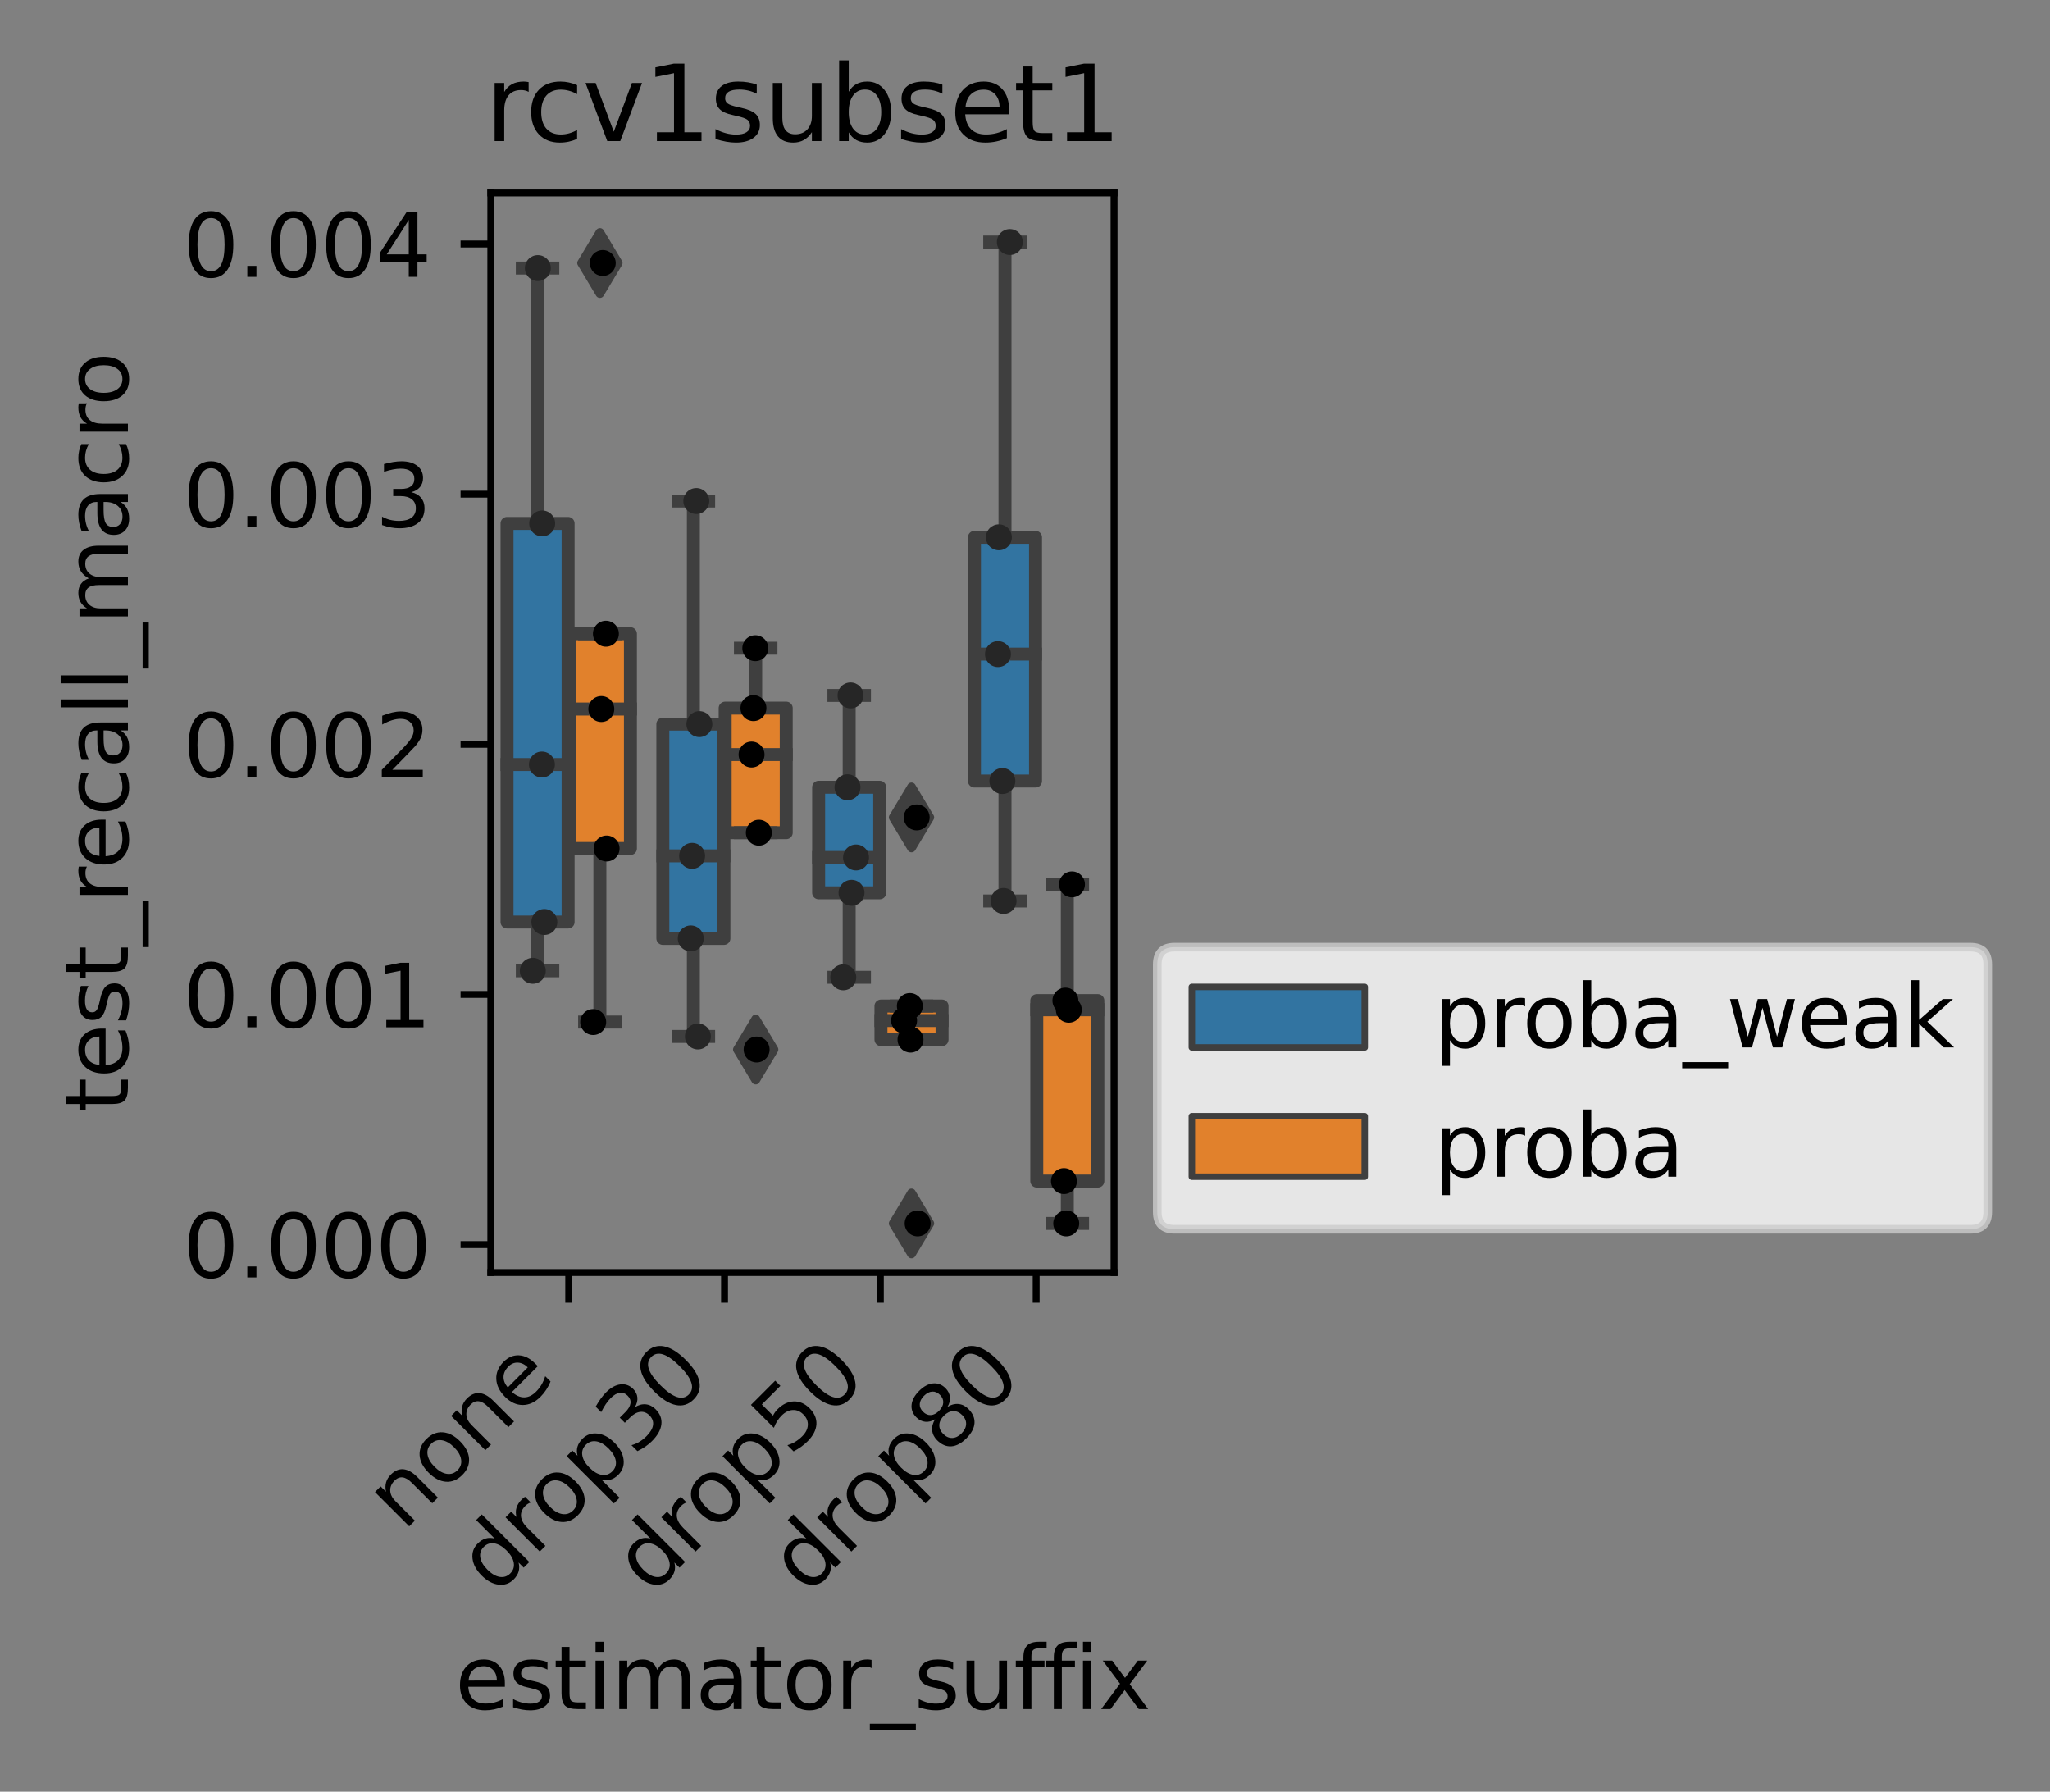<?xml version="1.0" encoding="utf-8" standalone="no"?>
<!DOCTYPE svg PUBLIC "-//W3C//DTD SVG 1.1//EN"
  "http://www.w3.org/Graphics/SVG/1.1/DTD/svg11.dtd">
<svg xmlns:xlink="http://www.w3.org/1999/xlink" width="237.163pt" height="207.242pt" viewBox="0 0 237.163 207.242" xmlns="http://www.w3.org/2000/svg" version="1.1">
 <rect x="0" y="0" width="237.163" height="207.242" fill="#808080" stroke="none"/>
 <defs>
  <style type="text/css">*{stroke-linejoin: round; stroke-linecap: butt}</style>
 </defs>
 <g id="figure_1">
  <g id="patch_1">
   <path d="M 0 207.242 
L 237.163 207.242 
L 237.163 0 
L 0 0 
L 0 207.242 
z
" style="fill: none"/>
  </g>
  <g id="axes_1">
   <g id="patch_2">
    <path d="M 56.784 147.192 
L 128.883 147.192 
L 128.883 22.318 
L 56.784 22.318 
L 56.784 147.192 
z
" style="fill: none"/>
   </g>
   <g id="patch_3">
    <path d="M 58.659 106.648 
L 65.725 106.648 
L 65.725 60.544 
L 58.659 60.544 
L 58.659 106.648 
z
" clip-path="url(#pb0b62645fc)" style="fill: #3274a1; stroke: #3f3f3f; stroke-width: 1.5; stroke-linejoin: miter"/>
   </g>
   <g id="patch_4">
    <path d="M 65.869 98.146 
L 72.934 98.146 
L 72.934 73.302 
L 65.869 73.302 
L 65.869 98.146 
z
" clip-path="url(#pb0b62645fc)" style="fill: #e1812c; stroke: #3f3f3f; stroke-width: 1.5; stroke-linejoin: miter"/>
   </g>
   <g id="patch_5">
    <path d="M 76.684 108.546 
L 83.749 108.546 
L 83.749 83.758 
L 76.684 83.758 
L 76.684 108.546 
z
" clip-path="url(#pb0b62645fc)" style="fill: #3274a1; stroke: #3f3f3f; stroke-width: 1.5; stroke-linejoin: miter"/>
   </g>
   <g id="patch_6">
    <path d="M 83.894 96.318 
L 90.959 96.318 
L 90.959 81.91 
L 83.894 81.91 
L 83.894 96.318 
z
" clip-path="url(#pb0b62645fc)" style="fill: #e1812c; stroke: #3f3f3f; stroke-width: 1.5; stroke-linejoin: miter"/>
   </g>
   <g id="patch_7">
    <path d="M 94.708 103.272 
L 101.774 103.272 
L 101.774 91.061 
L 94.708 91.061 
L 94.708 103.272 
z
" clip-path="url(#pb0b62645fc)" style="fill: #3274a1; stroke: #3f3f3f; stroke-width: 1.5; stroke-linejoin: miter"/>
   </g>
   <g id="patch_8">
    <path d="M 101.918 120.254 
L 108.984 120.254 
L 108.984 116.368 
L 101.918 116.368 
L 101.918 120.254 
z
" clip-path="url(#pb0b62645fc)" style="fill: #e1812c; stroke: #3f3f3f; stroke-width: 1.5; stroke-linejoin: miter"/>
   </g>
   <g id="patch_9">
    <path d="M 112.733 90.342 
L 119.799 90.342 
L 119.799 62.151 
L 112.733 62.151 
L 112.733 90.342 
z
" clip-path="url(#pb0b62645fc)" style="fill: #3274a1; stroke: #3f3f3f; stroke-width: 1.5; stroke-linejoin: miter"/>
   </g>
   <g id="patch_10">
    <path d="M 119.943 136.618 
L 127.009 136.618 
L 127.009 115.742 
L 119.943 115.742 
L 119.943 136.618 
z
" clip-path="url(#pb0b62645fc)" style="fill: #e1812c; stroke: #3f3f3f; stroke-width: 1.5; stroke-linejoin: miter"/>
   </g>
   <g id="patch_11">
    <path d="M 65.797 143.964 
L 65.797 143.964 
L 65.797 143.964 
L 65.797 143.964 
z
" clip-path="url(#pb0b62645fc)" style="fill: #3274a1; stroke: #3f3f3f; stroke-width: 0.75; stroke-linejoin: miter"/>
   </g>
   <g id="patch_12">
    <path d="M 65.797 143.964 
L 65.797 143.964 
L 65.797 143.964 
L 65.797 143.964 
z
" clip-path="url(#pb0b62645fc)" style="fill: #e1812c; stroke: #3f3f3f; stroke-width: 0.75; stroke-linejoin: miter"/>
   </g>
   <g id="matplotlib.axis_1">
    <g id="xtick_1">
     <g id="line2d_1">
      <defs>
       <path id="mf068a71654" d="M 0 0 
L 0 3.5 
" style="stroke: #000000; stroke-width: 0.8"/>
      </defs>
      <g>
       <use xlink:href="#mf068a71654" x="65.797" y="147.192" style="stroke: #000000; stroke-width: 0.8"/>
      </g>
     </g>
     <g id="text_1">
      <!-- none -->
      <g transform="translate(46.686 177.205) rotate(-45) scale(0.1 -0.1)">
       <defs>
        <path id="DejaVuSans-6e" d="M 3513 2113 
L 3513 0 
L 2938 0 
L 2938 2094 
Q 2938 2591 2744 2837 
Q 2550 3084 2163 3084 
Q 1697 3084 1428 2787 
Q 1159 2491 1159 1978 
L 1159 0 
L 581 0 
L 581 3500 
L 1159 3500 
L 1159 2956 
Q 1366 3272 1645 3428 
Q 1925 3584 2291 3584 
Q 2894 3584 3203 3211 
Q 3513 2838 3513 2113 
z
" transform="scale(0.016)"/>
        <path id="DejaVuSans-6f" d="M 1959 3097 
Q 1497 3097 1228 2736 
Q 959 2375 959 1747 
Q 959 1119 1226 758 
Q 1494 397 1959 397 
Q 2419 397 2687 759 
Q 2956 1122 2956 1747 
Q 2956 2369 2687 2733 
Q 2419 3097 1959 3097 
z
M 1959 3584 
Q 2709 3584 3137 3096 
Q 3566 2609 3566 1747 
Q 3566 888 3137 398 
Q 2709 -91 1959 -91 
Q 1206 -91 779 398 
Q 353 888 353 1747 
Q 353 2609 779 3096 
Q 1206 3584 1959 3584 
z
" transform="scale(0.016)"/>
        <path id="DejaVuSans-65" d="M 3597 1894 
L 3597 1613 
L 953 1613 
Q 991 1019 1311 708 
Q 1631 397 2203 397 
Q 2534 397 2845 478 
Q 3156 559 3463 722 
L 3463 178 
Q 3153 47 2828 -22 
Q 2503 -91 2169 -91 
Q 1331 -91 842 396 
Q 353 884 353 1716 
Q 353 2575 817 3079 
Q 1281 3584 2069 3584 
Q 2775 3584 3186 3129 
Q 3597 2675 3597 1894 
z
M 3022 2063 
Q 3016 2534 2758 2815 
Q 2500 3097 2075 3097 
Q 1594 3097 1305 2825 
Q 1016 2553 972 2059 
L 3022 2063 
z
" transform="scale(0.016)"/>
       </defs>
       <use xlink:href="#DejaVuSans-6e"/>
       <use xlink:href="#DejaVuSans-6f" x="63.379"/>
       <use xlink:href="#DejaVuSans-6e" x="124.561"/>
       <use xlink:href="#DejaVuSans-65" x="187.939"/>
      </g>
     </g>
    </g>
    <g id="xtick_2">
     <g id="line2d_2">
      <g>
       <use xlink:href="#mf068a71654" x="83.821" y="147.192" style="stroke: #000000; stroke-width: 0.8"/>
      </g>
     </g>
     <g id="text_2">
      <!-- drop30 -->
      <g transform="translate(57.3 184.615) rotate(-45) scale(0.1 -0.1)">
       <defs>
        <path id="DejaVuSans-64" d="M 2906 2969 
L 2906 4863 
L 3481 4863 
L 3481 0 
L 2906 0 
L 2906 525 
Q 2725 213 2448 61 
Q 2172 -91 1784 -91 
Q 1150 -91 751 415 
Q 353 922 353 1747 
Q 353 2572 751 3078 
Q 1150 3584 1784 3584 
Q 2172 3584 2448 3432 
Q 2725 3281 2906 2969 
z
M 947 1747 
Q 947 1113 1208 752 
Q 1469 391 1925 391 
Q 2381 391 2643 752 
Q 2906 1113 2906 1747 
Q 2906 2381 2643 2742 
Q 2381 3103 1925 3103 
Q 1469 3103 1208 2742 
Q 947 2381 947 1747 
z
" transform="scale(0.016)"/>
        <path id="DejaVuSans-72" d="M 2631 2963 
Q 2534 3019 2420 3045 
Q 2306 3072 2169 3072 
Q 1681 3072 1420 2755 
Q 1159 2438 1159 1844 
L 1159 0 
L 581 0 
L 581 3500 
L 1159 3500 
L 1159 2956 
Q 1341 3275 1631 3429 
Q 1922 3584 2338 3584 
Q 2397 3584 2469 3576 
Q 2541 3569 2628 3553 
L 2631 2963 
z
" transform="scale(0.016)"/>
        <path id="DejaVuSans-70" d="M 1159 525 
L 1159 -1331 
L 581 -1331 
L 581 3500 
L 1159 3500 
L 1159 2969 
Q 1341 3281 1617 3432 
Q 1894 3584 2278 3584 
Q 2916 3584 3314 3078 
Q 3713 2572 3713 1747 
Q 3713 922 3314 415 
Q 2916 -91 2278 -91 
Q 1894 -91 1617 61 
Q 1341 213 1159 525 
z
M 3116 1747 
Q 3116 2381 2855 2742 
Q 2594 3103 2138 3103 
Q 1681 3103 1420 2742 
Q 1159 2381 1159 1747 
Q 1159 1113 1420 752 
Q 1681 391 2138 391 
Q 2594 391 2855 752 
Q 3116 1113 3116 1747 
z
" transform="scale(0.016)"/>
        <path id="DejaVuSans-33" d="M 2597 2516 
Q 3050 2419 3304 2112 
Q 3559 1806 3559 1356 
Q 3559 666 3084 287 
Q 2609 -91 1734 -91 
Q 1441 -91 1130 -33 
Q 819 25 488 141 
L 488 750 
Q 750 597 1062 519 
Q 1375 441 1716 441 
Q 2309 441 2620 675 
Q 2931 909 2931 1356 
Q 2931 1769 2642 2001 
Q 2353 2234 1838 2234 
L 1294 2234 
L 1294 2753 
L 1863 2753 
Q 2328 2753 2575 2939 
Q 2822 3125 2822 3475 
Q 2822 3834 2567 4026 
Q 2313 4219 1838 4219 
Q 1578 4219 1281 4162 
Q 984 4106 628 3988 
L 628 4550 
Q 988 4650 1302 4700 
Q 1616 4750 1894 4750 
Q 2613 4750 3031 4423 
Q 3450 4097 3450 3541 
Q 3450 3153 3228 2886 
Q 3006 2619 2597 2516 
z
" transform="scale(0.016)"/>
        <path id="DejaVuSans-30" d="M 2034 4250 
Q 1547 4250 1301 3770 
Q 1056 3291 1056 2328 
Q 1056 1369 1301 889 
Q 1547 409 2034 409 
Q 2525 409 2770 889 
Q 3016 1369 3016 2328 
Q 3016 3291 2770 3770 
Q 2525 4250 2034 4250 
z
M 2034 4750 
Q 2819 4750 3233 4129 
Q 3647 3509 3647 2328 
Q 3647 1150 3233 529 
Q 2819 -91 2034 -91 
Q 1250 -91 836 529 
Q 422 1150 422 2328 
Q 422 3509 836 4129 
Q 1250 4750 2034 4750 
z
" transform="scale(0.016)"/>
       </defs>
       <use xlink:href="#DejaVuSans-64"/>
       <use xlink:href="#DejaVuSans-72" x="63.477"/>
       <use xlink:href="#DejaVuSans-6f" x="102.34"/>
       <use xlink:href="#DejaVuSans-70" x="163.521"/>
       <use xlink:href="#DejaVuSans-33" x="226.998"/>
       <use xlink:href="#DejaVuSans-30" x="290.621"/>
      </g>
     </g>
    </g>
    <g id="xtick_3">
     <g id="line2d_3">
      <g>
       <use xlink:href="#mf068a71654" x="101.846" y="147.192" style="stroke: #000000; stroke-width: 0.8"/>
      </g>
     </g>
     <g id="text_3">
      <!-- drop50 -->
      <g transform="translate(75.325 184.615) rotate(-45) scale(0.1 -0.1)">
       <defs>
        <path id="DejaVuSans-35" d="M 691 4666 
L 3169 4666 
L 3169 4134 
L 1269 4134 
L 1269 2991 
Q 1406 3038 1543 3061 
Q 1681 3084 1819 3084 
Q 2600 3084 3056 2656 
Q 3513 2228 3513 1497 
Q 3513 744 3044 326 
Q 2575 -91 1722 -91 
Q 1428 -91 1123 -41 
Q 819 9 494 109 
L 494 744 
Q 775 591 1075 516 
Q 1375 441 1709 441 
Q 2250 441 2565 725 
Q 2881 1009 2881 1497 
Q 2881 1984 2565 2268 
Q 2250 2553 1709 2553 
Q 1456 2553 1204 2497 
Q 953 2441 691 2322 
L 691 4666 
z
" transform="scale(0.016)"/>
       </defs>
       <use xlink:href="#DejaVuSans-64"/>
       <use xlink:href="#DejaVuSans-72" x="63.477"/>
       <use xlink:href="#DejaVuSans-6f" x="102.34"/>
       <use xlink:href="#DejaVuSans-70" x="163.521"/>
       <use xlink:href="#DejaVuSans-35" x="226.998"/>
       <use xlink:href="#DejaVuSans-30" x="290.621"/>
      </g>
     </g>
    </g>
    <g id="xtick_4">
     <g id="line2d_4">
      <g>
       <use xlink:href="#mf068a71654" x="119.871" y="147.192" style="stroke: #000000; stroke-width: 0.8"/>
      </g>
     </g>
     <g id="text_4">
      <!-- drop80 -->
      <g transform="translate(93.35 184.615) rotate(-45) scale(0.1 -0.1)">
       <defs>
        <path id="DejaVuSans-38" d="M 2034 2216 
Q 1584 2216 1326 1975 
Q 1069 1734 1069 1313 
Q 1069 891 1326 650 
Q 1584 409 2034 409 
Q 2484 409 2743 651 
Q 3003 894 3003 1313 
Q 3003 1734 2745 1975 
Q 2488 2216 2034 2216 
z
M 1403 2484 
Q 997 2584 770 2862 
Q 544 3141 544 3541 
Q 544 4100 942 4425 
Q 1341 4750 2034 4750 
Q 2731 4750 3128 4425 
Q 3525 4100 3525 3541 
Q 3525 3141 3298 2862 
Q 3072 2584 2669 2484 
Q 3125 2378 3379 2068 
Q 3634 1759 3634 1313 
Q 3634 634 3220 271 
Q 2806 -91 2034 -91 
Q 1263 -91 848 271 
Q 434 634 434 1313 
Q 434 1759 690 2068 
Q 947 2378 1403 2484 
z
M 1172 3481 
Q 1172 3119 1398 2916 
Q 1625 2713 2034 2713 
Q 2441 2713 2670 2916 
Q 2900 3119 2900 3481 
Q 2900 3844 2670 4047 
Q 2441 4250 2034 4250 
Q 1625 4250 1398 4047 
Q 1172 3844 1172 3481 
z
" transform="scale(0.016)"/>
       </defs>
       <use xlink:href="#DejaVuSans-64"/>
       <use xlink:href="#DejaVuSans-72" x="63.477"/>
       <use xlink:href="#DejaVuSans-6f" x="102.34"/>
       <use xlink:href="#DejaVuSans-70" x="163.521"/>
       <use xlink:href="#DejaVuSans-38" x="226.998"/>
       <use xlink:href="#DejaVuSans-30" x="290.621"/>
      </g>
     </g>
    </g>
    <g id="text_5">
     <!-- estimator_suffix -->
     <g transform="translate(52.652 197.684) scale(0.1 -0.1)">
      <defs>
       <path id="DejaVuSans-73" d="M 2834 3397 
L 2834 2853 
Q 2591 2978 2328 3040 
Q 2066 3103 1784 3103 
Q 1356 3103 1142 2972 
Q 928 2841 928 2578 
Q 928 2378 1081 2264 
Q 1234 2150 1697 2047 
L 1894 2003 
Q 2506 1872 2764 1633 
Q 3022 1394 3022 966 
Q 3022 478 2636 193 
Q 2250 -91 1575 -91 
Q 1294 -91 989 -36 
Q 684 19 347 128 
L 347 722 
Q 666 556 975 473 
Q 1284 391 1588 391 
Q 1994 391 2212 530 
Q 2431 669 2431 922 
Q 2431 1156 2273 1281 
Q 2116 1406 1581 1522 
L 1381 1569 
Q 847 1681 609 1914 
Q 372 2147 372 2553 
Q 372 3047 722 3315 
Q 1072 3584 1716 3584 
Q 2034 3584 2315 3537 
Q 2597 3491 2834 3397 
z
" transform="scale(0.016)"/>
       <path id="DejaVuSans-74" d="M 1172 4494 
L 1172 3500 
L 2356 3500 
L 2356 3053 
L 1172 3053 
L 1172 1153 
Q 1172 725 1289 603 
Q 1406 481 1766 481 
L 2356 481 
L 2356 0 
L 1766 0 
Q 1100 0 847 248 
Q 594 497 594 1153 
L 594 3053 
L 172 3053 
L 172 3500 
L 594 3500 
L 594 4494 
L 1172 4494 
z
" transform="scale(0.016)"/>
       <path id="DejaVuSans-69" d="M 603 3500 
L 1178 3500 
L 1178 0 
L 603 0 
L 603 3500 
z
M 603 4863 
L 1178 4863 
L 1178 4134 
L 603 4134 
L 603 4863 
z
" transform="scale(0.016)"/>
       <path id="DejaVuSans-6d" d="M 3328 2828 
Q 3544 3216 3844 3400 
Q 4144 3584 4550 3584 
Q 5097 3584 5394 3201 
Q 5691 2819 5691 2113 
L 5691 0 
L 5113 0 
L 5113 2094 
Q 5113 2597 4934 2840 
Q 4756 3084 4391 3084 
Q 3944 3084 3684 2787 
Q 3425 2491 3425 1978 
L 3425 0 
L 2847 0 
L 2847 2094 
Q 2847 2600 2669 2842 
Q 2491 3084 2119 3084 
Q 1678 3084 1418 2786 
Q 1159 2488 1159 1978 
L 1159 0 
L 581 0 
L 581 3500 
L 1159 3500 
L 1159 2956 
Q 1356 3278 1631 3431 
Q 1906 3584 2284 3584 
Q 2666 3584 2933 3390 
Q 3200 3197 3328 2828 
z
" transform="scale(0.016)"/>
       <path id="DejaVuSans-61" d="M 2194 1759 
Q 1497 1759 1228 1600 
Q 959 1441 959 1056 
Q 959 750 1161 570 
Q 1363 391 1709 391 
Q 2188 391 2477 730 
Q 2766 1069 2766 1631 
L 2766 1759 
L 2194 1759 
z
M 3341 1997 
L 3341 0 
L 2766 0 
L 2766 531 
Q 2569 213 2275 61 
Q 1981 -91 1556 -91 
Q 1019 -91 701 211 
Q 384 513 384 1019 
Q 384 1609 779 1909 
Q 1175 2209 1959 2209 
L 2766 2209 
L 2766 2266 
Q 2766 2663 2505 2880 
Q 2244 3097 1772 3097 
Q 1472 3097 1187 3025 
Q 903 2953 641 2809 
L 641 3341 
Q 956 3463 1253 3523 
Q 1550 3584 1831 3584 
Q 2591 3584 2966 3190 
Q 3341 2797 3341 1997 
z
" transform="scale(0.016)"/>
       <path id="DejaVuSans-5f" d="M 3263 -1063 
L 3263 -1509 
L -63 -1509 
L -63 -1063 
L 3263 -1063 
z
" transform="scale(0.016)"/>
       <path id="DejaVuSans-75" d="M 544 1381 
L 544 3500 
L 1119 3500 
L 1119 1403 
Q 1119 906 1312 657 
Q 1506 409 1894 409 
Q 2359 409 2629 706 
Q 2900 1003 2900 1516 
L 2900 3500 
L 3475 3500 
L 3475 0 
L 2900 0 
L 2900 538 
Q 2691 219 2414 64 
Q 2138 -91 1772 -91 
Q 1169 -91 856 284 
Q 544 659 544 1381 
z
M 1991 3584 
L 1991 3584 
z
" transform="scale(0.016)"/>
       <path id="DejaVuSans-66" d="M 2375 4863 
L 2375 4384 
L 1825 4384 
Q 1516 4384 1395 4259 
Q 1275 4134 1275 3809 
L 1275 3500 
L 2222 3500 
L 2222 3053 
L 1275 3053 
L 1275 0 
L 697 0 
L 697 3053 
L 147 3053 
L 147 3500 
L 697 3500 
L 697 3744 
Q 697 4328 969 4595 
Q 1241 4863 1831 4863 
L 2375 4863 
z
" transform="scale(0.016)"/>
       <path id="DejaVuSans-78" d="M 3513 3500 
L 2247 1797 
L 3578 0 
L 2900 0 
L 1881 1375 
L 863 0 
L 184 0 
L 1544 1831 
L 300 3500 
L 978 3500 
L 1906 2253 
L 2834 3500 
L 3513 3500 
z
" transform="scale(0.016)"/>
      </defs>
      <use xlink:href="#DejaVuSans-65"/>
      <use xlink:href="#DejaVuSans-73" x="61.523"/>
      <use xlink:href="#DejaVuSans-74" x="113.623"/>
      <use xlink:href="#DejaVuSans-69" x="152.832"/>
      <use xlink:href="#DejaVuSans-6d" x="180.615"/>
      <use xlink:href="#DejaVuSans-61" x="278.027"/>
      <use xlink:href="#DejaVuSans-74" x="339.307"/>
      <use xlink:href="#DejaVuSans-6f" x="378.516"/>
      <use xlink:href="#DejaVuSans-72" x="439.697"/>
      <use xlink:href="#DejaVuSans-5f" x="480.811"/>
      <use xlink:href="#DejaVuSans-73" x="530.811"/>
      <use xlink:href="#DejaVuSans-75" x="582.91"/>
      <use xlink:href="#DejaVuSans-66" x="646.289"/>
      <use xlink:href="#DejaVuSans-66" x="681.494"/>
      <use xlink:href="#DejaVuSans-69" x="716.699"/>
      <use xlink:href="#DejaVuSans-78" x="744.482"/>
     </g>
    </g>
   </g>
   <g id="matplotlib.axis_2">
    <g id="ytick_1">
     <g id="line2d_5">
      <defs>
       <path id="mde12967a16" d="M 0 0 
L -3.5 0 
" style="stroke: #000000; stroke-width: 0.8"/>
      </defs>
      <g>
       <use xlink:href="#mde12967a16" x="56.784" y="143.964" style="stroke: #000000; stroke-width: 0.8"/>
      </g>
     </g>
     <g id="text_6">
      <!-- 0.000 -->
      <g transform="translate(21.156 147.763) scale(0.1 -0.1)">
       <defs>
        <path id="DejaVuSans-2e" d="M 684 794 
L 1344 794 
L 1344 0 
L 684 0 
L 684 794 
z
" transform="scale(0.016)"/>
       </defs>
       <use xlink:href="#DejaVuSans-30"/>
       <use xlink:href="#DejaVuSans-2e" x="63.623"/>
       <use xlink:href="#DejaVuSans-30" x="95.41"/>
       <use xlink:href="#DejaVuSans-30" x="159.033"/>
       <use xlink:href="#DejaVuSans-30" x="222.656"/>
      </g>
     </g>
    </g>
    <g id="ytick_2">
     <g id="line2d_6">
      <g>
       <use xlink:href="#mde12967a16" x="56.784" y="115.029" style="stroke: #000000; stroke-width: 0.8"/>
      </g>
     </g>
     <g id="text_7">
      <!-- 0.001 -->
      <g transform="translate(21.156 118.828) scale(0.1 -0.1)">
       <defs>
        <path id="DejaVuSans-31" d="M 794 531 
L 1825 531 
L 1825 4091 
L 703 3866 
L 703 4441 
L 1819 4666 
L 2450 4666 
L 2450 531 
L 3481 531 
L 3481 0 
L 794 0 
L 794 531 
z
" transform="scale(0.016)"/>
       </defs>
       <use xlink:href="#DejaVuSans-30"/>
       <use xlink:href="#DejaVuSans-2e" x="63.623"/>
       <use xlink:href="#DejaVuSans-30" x="95.41"/>
       <use xlink:href="#DejaVuSans-30" x="159.033"/>
       <use xlink:href="#DejaVuSans-31" x="222.656"/>
      </g>
     </g>
    </g>
    <g id="ytick_3">
     <g id="line2d_7">
      <g>
       <use xlink:href="#mde12967a16" x="56.784" y="86.094" style="stroke: #000000; stroke-width: 0.8"/>
      </g>
     </g>
     <g id="text_8">
      <!-- 0.002 -->
      <g transform="translate(21.156 89.893) scale(0.1 -0.1)">
       <defs>
        <path id="DejaVuSans-32" d="M 1228 531 
L 3431 531 
L 3431 0 
L 469 0 
L 469 531 
Q 828 903 1448 1529 
Q 2069 2156 2228 2338 
Q 2531 2678 2651 2914 
Q 2772 3150 2772 3378 
Q 2772 3750 2511 3984 
Q 2250 4219 1831 4219 
Q 1534 4219 1204 4116 
Q 875 4013 500 3803 
L 500 4441 
Q 881 4594 1212 4672 
Q 1544 4750 1819 4750 
Q 2544 4750 2975 4387 
Q 3406 4025 3406 3419 
Q 3406 3131 3298 2873 
Q 3191 2616 2906 2266 
Q 2828 2175 2409 1742 
Q 1991 1309 1228 531 
z
" transform="scale(0.016)"/>
       </defs>
       <use xlink:href="#DejaVuSans-30"/>
       <use xlink:href="#DejaVuSans-2e" x="63.623"/>
       <use xlink:href="#DejaVuSans-30" x="95.41"/>
       <use xlink:href="#DejaVuSans-30" x="159.033"/>
       <use xlink:href="#DejaVuSans-32" x="222.656"/>
      </g>
     </g>
    </g>
    <g id="ytick_4">
     <g id="line2d_8">
      <g>
       <use xlink:href="#mde12967a16" x="56.784" y="57.159" style="stroke: #000000; stroke-width: 0.8"/>
      </g>
     </g>
     <g id="text_9">
      <!-- 0.003 -->
      <g transform="translate(21.156 60.958) scale(0.1 -0.1)">
       <use xlink:href="#DejaVuSans-30"/>
       <use xlink:href="#DejaVuSans-2e" x="63.623"/>
       <use xlink:href="#DejaVuSans-30" x="95.41"/>
       <use xlink:href="#DejaVuSans-30" x="159.033"/>
       <use xlink:href="#DejaVuSans-33" x="222.656"/>
      </g>
     </g>
    </g>
    <g id="ytick_5">
     <g id="line2d_9">
      <g>
       <use xlink:href="#mde12967a16" x="56.784" y="28.223" style="stroke: #000000; stroke-width: 0.8"/>
      </g>
     </g>
     <g id="text_10">
      <!-- 0.004 -->
      <g transform="translate(21.156 32.023) scale(0.1 -0.1)">
       <defs>
        <path id="DejaVuSans-34" d="M 2419 4116 
L 825 1625 
L 2419 1625 
L 2419 4116 
z
M 2253 4666 
L 3047 4666 
L 3047 1625 
L 3713 1625 
L 3713 1100 
L 3047 1100 
L 3047 0 
L 2419 0 
L 2419 1100 
L 313 1100 
L 313 1709 
L 2253 4666 
z
" transform="scale(0.016)"/>
       </defs>
       <use xlink:href="#DejaVuSans-30"/>
       <use xlink:href="#DejaVuSans-2e" x="63.623"/>
       <use xlink:href="#DejaVuSans-30" x="95.41"/>
       <use xlink:href="#DejaVuSans-30" x="159.033"/>
       <use xlink:href="#DejaVuSans-34" x="222.656"/>
      </g>
     </g>
    </g>
    <g id="text_11">
     <!-- test_recall_macro -->
     <g transform="translate(14.798 128.653) rotate(-90) scale(0.1 -0.1)">
      <defs>
       <path id="DejaVuSans-63" d="M 3122 3366 
L 3122 2828 
Q 2878 2963 2633 3030 
Q 2388 3097 2138 3097 
Q 1578 3097 1268 2742 
Q 959 2388 959 1747 
Q 959 1106 1268 751 
Q 1578 397 2138 397 
Q 2388 397 2633 464 
Q 2878 531 3122 666 
L 3122 134 
Q 2881 22 2623 -34 
Q 2366 -91 2075 -91 
Q 1284 -91 818 406 
Q 353 903 353 1747 
Q 353 2603 823 3093 
Q 1294 3584 2113 3584 
Q 2378 3584 2631 3529 
Q 2884 3475 3122 3366 
z
" transform="scale(0.016)"/>
       <path id="DejaVuSans-6c" d="M 603 4863 
L 1178 4863 
L 1178 0 
L 603 0 
L 603 4863 
z
" transform="scale(0.016)"/>
      </defs>
      <use xlink:href="#DejaVuSans-74"/>
      <use xlink:href="#DejaVuSans-65" x="39.209"/>
      <use xlink:href="#DejaVuSans-73" x="100.732"/>
      <use xlink:href="#DejaVuSans-74" x="152.832"/>
      <use xlink:href="#DejaVuSans-5f" x="192.041"/>
      <use xlink:href="#DejaVuSans-72" x="242.041"/>
      <use xlink:href="#DejaVuSans-65" x="280.904"/>
      <use xlink:href="#DejaVuSans-63" x="342.428"/>
      <use xlink:href="#DejaVuSans-61" x="397.408"/>
      <use xlink:href="#DejaVuSans-6c" x="458.688"/>
      <use xlink:href="#DejaVuSans-6c" x="486.471"/>
      <use xlink:href="#DejaVuSans-5f" x="514.254"/>
      <use xlink:href="#DejaVuSans-6d" x="564.254"/>
      <use xlink:href="#DejaVuSans-61" x="661.666"/>
      <use xlink:href="#DejaVuSans-63" x="722.945"/>
      <use xlink:href="#DejaVuSans-72" x="777.926"/>
      <use xlink:href="#DejaVuSans-6f" x="816.789"/>
     </g>
    </g>
   </g>
   <g id="line2d_10">
    <path d="M 62.192 106.648 
L 62.192 112.294 
" clip-path="url(#pb0b62645fc)" style="fill: none; stroke: #3f3f3f; stroke-width: 1.5; stroke-linecap: square"/>
   </g>
   <g id="line2d_11">
    <path d="M 62.192 60.544 
L 62.192 31.007 
" clip-path="url(#pb0b62645fc)" style="fill: none; stroke: #3f3f3f; stroke-width: 1.5; stroke-linecap: square"/>
   </g>
   <g id="line2d_12">
    <path d="M 60.425 112.294 
L 63.958 112.294 
" clip-path="url(#pb0b62645fc)" style="fill: none; stroke: #3f3f3f; stroke-width: 1.5; stroke-linecap: square"/>
   </g>
   <g id="line2d_13">
    <path d="M 60.425 31.007 
L 63.958 31.007 
" clip-path="url(#pb0b62645fc)" style="fill: none; stroke: #3f3f3f; stroke-width: 1.5; stroke-linecap: square"/>
   </g>
   <g id="line2d_14"/>
   <g id="line2d_15">
    <path d="M 69.402 98.146 
L 69.402 118.221 
" clip-path="url(#pb0b62645fc)" style="fill: none; stroke: #3f3f3f; stroke-width: 1.5; stroke-linecap: square"/>
   </g>
   <g id="line2d_16">
    <path d="M 69.402 73.302 
L 69.402 73.302 
" clip-path="url(#pb0b62645fc)" style="fill: none; stroke: #3f3f3f; stroke-width: 1.5; stroke-linecap: square"/>
   </g>
   <g id="line2d_17">
    <path d="M 67.635 118.221 
L 71.168 118.221 
" clip-path="url(#pb0b62645fc)" style="fill: none; stroke: #3f3f3f; stroke-width: 1.5; stroke-linecap: square"/>
   </g>
   <g id="line2d_18">
    <path d="M 67.635 73.302 
L 71.168 73.302 
" clip-path="url(#pb0b62645fc)" style="fill: none; stroke: #3f3f3f; stroke-width: 1.5; stroke-linecap: square"/>
   </g>
   <g id="line2d_19">
    <defs>
     <path id="m54334077fb" d="M -0 3.536 
L 2.121 0 
L -0 -3.536 
L -2.121 -0 
z
" style="stroke: #3f3f3f; stroke-linejoin: miter"/>
    </defs>
    <g clip-path="url(#pb0b62645fc)">
     <use xlink:href="#m54334077fb" x="69.402" y="30.42" style="fill: #3f3f3f; stroke: #3f3f3f; stroke-linejoin: miter"/>
    </g>
   </g>
   <g id="line2d_20">
    <path d="M 80.216 108.546 
L 80.216 119.888 
" clip-path="url(#pb0b62645fc)" style="fill: none; stroke: #3f3f3f; stroke-width: 1.5; stroke-linecap: square"/>
   </g>
   <g id="line2d_21">
    <path d="M 80.216 83.758 
L 80.216 57.953 
" clip-path="url(#pb0b62645fc)" style="fill: none; stroke: #3f3f3f; stroke-width: 1.5; stroke-linecap: square"/>
   </g>
   <g id="line2d_22">
    <path d="M 78.45 119.888 
L 81.983 119.888 
" clip-path="url(#pb0b62645fc)" style="fill: none; stroke: #3f3f3f; stroke-width: 1.5; stroke-linecap: square"/>
   </g>
   <g id="line2d_23">
    <path d="M 78.45 57.953 
L 81.983 57.953 
" clip-path="url(#pb0b62645fc)" style="fill: none; stroke: #3f3f3f; stroke-width: 1.5; stroke-linecap: square"/>
   </g>
   <g id="line2d_24"/>
   <g id="line2d_25">
    <path d="M 87.426 96.318 
L 87.426 96.318 
" clip-path="url(#pb0b62645fc)" style="fill: none; stroke: #3f3f3f; stroke-width: 1.5; stroke-linecap: square"/>
   </g>
   <g id="line2d_26">
    <path d="M 87.426 81.91 
L 87.426 74.978 
" clip-path="url(#pb0b62645fc)" style="fill: none; stroke: #3f3f3f; stroke-width: 1.5; stroke-linecap: square"/>
   </g>
   <g id="line2d_27">
    <path d="M 85.66 96.318 
L 89.193 96.318 
" clip-path="url(#pb0b62645fc)" style="fill: none; stroke: #3f3f3f; stroke-width: 1.5; stroke-linecap: square"/>
   </g>
   <g id="line2d_28">
    <path d="M 85.66 74.978 
L 89.193 74.978 
" clip-path="url(#pb0b62645fc)" style="fill: none; stroke: #3f3f3f; stroke-width: 1.5; stroke-linecap: square"/>
   </g>
   <g id="line2d_29">
    <g clip-path="url(#pb0b62645fc)">
     <use xlink:href="#m54334077fb" x="87.426" y="121.398" style="fill: #3f3f3f; stroke: #3f3f3f; stroke-linejoin: miter"/>
    </g>
   </g>
   <g id="line2d_30">
    <path d="M 98.241 103.272 
L 98.241 113.047 
" clip-path="url(#pb0b62645fc)" style="fill: none; stroke: #3f3f3f; stroke-width: 1.5; stroke-linecap: square"/>
   </g>
   <g id="line2d_31">
    <path d="M 98.241 91.061 
L 98.241 80.44 
" clip-path="url(#pb0b62645fc)" style="fill: none; stroke: #3f3f3f; stroke-width: 1.5; stroke-linecap: square"/>
   </g>
   <g id="line2d_32">
    <path d="M 96.475 113.047 
L 100.008 113.047 
" clip-path="url(#pb0b62645fc)" style="fill: none; stroke: #3f3f3f; stroke-width: 1.5; stroke-linecap: square"/>
   </g>
   <g id="line2d_33">
    <path d="M 96.475 80.44 
L 100.008 80.44 
" clip-path="url(#pb0b62645fc)" style="fill: none; stroke: #3f3f3f; stroke-width: 1.5; stroke-linecap: square"/>
   </g>
   <g id="line2d_34"/>
   <g id="line2d_35">
    <path d="M 105.451 120.254 
L 105.451 120.254 
" clip-path="url(#pb0b62645fc)" style="fill: none; stroke: #3f3f3f; stroke-width: 1.5; stroke-linecap: square"/>
   </g>
   <g id="line2d_36">
    <path d="M 105.451 116.368 
L 105.451 116.368 
" clip-path="url(#pb0b62645fc)" style="fill: none; stroke: #3f3f3f; stroke-width: 1.5; stroke-linecap: square"/>
   </g>
   <g id="line2d_37">
    <path d="M 103.685 120.254 
L 107.217 120.254 
" clip-path="url(#pb0b62645fc)" style="fill: none; stroke: #3f3f3f; stroke-width: 1.5; stroke-linecap: square"/>
   </g>
   <g id="line2d_38">
    <path d="M 103.685 116.368 
L 107.217 116.368 
" clip-path="url(#pb0b62645fc)" style="fill: none; stroke: #3f3f3f; stroke-width: 1.5; stroke-linecap: square"/>
   </g>
   <g id="line2d_39">
    <g clip-path="url(#pb0b62645fc)">
     <use xlink:href="#m54334077fb" x="105.451" y="141.516" style="fill: #3f3f3f; stroke: #3f3f3f; stroke-linejoin: miter"/>
     <use xlink:href="#m54334077fb" x="105.451" y="94.55" style="fill: #3f3f3f; stroke: #3f3f3f; stroke-linejoin: miter"/>
    </g>
   </g>
   <g id="line2d_40">
    <path d="M 116.266 90.342 
L 116.266 104.215 
" clip-path="url(#pb0b62645fc)" style="fill: none; stroke: #3f3f3f; stroke-width: 1.5; stroke-linecap: square"/>
   </g>
   <g id="line2d_41">
    <path d="M 116.266 62.151 
L 116.266 27.994 
" clip-path="url(#pb0b62645fc)" style="fill: none; stroke: #3f3f3f; stroke-width: 1.5; stroke-linecap: square"/>
   </g>
   <g id="line2d_42">
    <path d="M 114.499 104.215 
L 118.032 104.215 
" clip-path="url(#pb0b62645fc)" style="fill: none; stroke: #3f3f3f; stroke-width: 1.5; stroke-linecap: square"/>
   </g>
   <g id="line2d_43">
    <path d="M 114.499 27.994 
L 118.032 27.994 
" clip-path="url(#pb0b62645fc)" style="fill: none; stroke: #3f3f3f; stroke-width: 1.5; stroke-linecap: square"/>
   </g>
   <g id="line2d_44"/>
   <g id="line2d_45">
    <path d="M 123.476 136.618 
L 123.476 141.516 
" clip-path="url(#pb0b62645fc)" style="fill: none; stroke: #3f3f3f; stroke-width: 1.5; stroke-linecap: square"/>
   </g>
   <g id="line2d_46">
    <path d="M 123.476 115.742 
L 123.476 102.296 
" clip-path="url(#pb0b62645fc)" style="fill: none; stroke: #3f3f3f; stroke-width: 1.5; stroke-linecap: square"/>
   </g>
   <g id="line2d_47">
    <path d="M 121.709 141.516 
L 125.242 141.516 
" clip-path="url(#pb0b62645fc)" style="fill: none; stroke: #3f3f3f; stroke-width: 1.5; stroke-linecap: square"/>
   </g>
   <g id="line2d_48">
    <path d="M 121.709 102.296 
L 125.242 102.296 
" clip-path="url(#pb0b62645fc)" style="fill: none; stroke: #3f3f3f; stroke-width: 1.5; stroke-linecap: square"/>
   </g>
   <g id="line2d_49"/>
   <g id="line2d_50">
    <path d="M 58.659 88.431 
L 65.725 88.431 
" clip-path="url(#pb0b62645fc)" style="fill: none; stroke: #3f3f3f; stroke-width: 1.5; stroke-linecap: square"/>
   </g>
   <g id="line2d_51">
    <path d="M 65.869 82.014 
L 72.934 82.014 
" clip-path="url(#pb0b62645fc)" style="fill: none; stroke: #3f3f3f; stroke-width: 1.5; stroke-linecap: square"/>
   </g>
   <g id="line2d_52">
    <path d="M 76.684 98.996 
L 83.749 98.996 
" clip-path="url(#pb0b62645fc)" style="fill: none; stroke: #3f3f3f; stroke-width: 1.5; stroke-linecap: square"/>
   </g>
   <g id="line2d_53">
    <path d="M 83.894 87.277 
L 90.959 87.277 
" clip-path="url(#pb0b62645fc)" style="fill: none; stroke: #3f3f3f; stroke-width: 1.5; stroke-linecap: square"/>
   </g>
   <g id="line2d_54">
    <path d="M 94.708 99.183 
L 101.774 99.183 
" clip-path="url(#pb0b62645fc)" style="fill: none; stroke: #3f3f3f; stroke-width: 1.5; stroke-linecap: square"/>
   </g>
   <g id="line2d_55">
    <path d="M 101.918 118.049 
L 108.984 118.049 
" clip-path="url(#pb0b62645fc)" style="fill: none; stroke: #3f3f3f; stroke-width: 1.5; stroke-linecap: square"/>
   </g>
   <g id="line2d_56">
    <path d="M 112.733 75.662 
L 119.799 75.662 
" clip-path="url(#pb0b62645fc)" style="fill: none; stroke: #3f3f3f; stroke-width: 1.5; stroke-linecap: square"/>
   </g>
   <g id="line2d_57">
    <path d="M 119.943 116.798 
L 127.009 116.798 
" clip-path="url(#pb0b62645fc)" style="fill: none; stroke: #3f3f3f; stroke-width: 1.5; stroke-linecap: square"/>
   </g>
   <g id="patch_13">
    <path d="M 56.784 147.192 
L 56.784 22.318 
" style="fill: none; stroke: #000000; stroke-width: 0.8; stroke-linejoin: miter; stroke-linecap: square"/>
   </g>
   <g id="patch_14">
    <path d="M 128.883 147.192 
L 128.883 22.318 
" style="fill: none; stroke: #000000; stroke-width: 0.8; stroke-linejoin: miter; stroke-linecap: square"/>
   </g>
   <g id="patch_15">
    <path d="M 56.784 147.192 
L 128.883 147.192 
" style="fill: none; stroke: #000000; stroke-width: 0.8; stroke-linejoin: miter; stroke-linecap: square"/>
   </g>
   <g id="patch_16">
    <path d="M 56.784 22.318 
L 128.883 22.318 
" style="fill: none; stroke: #000000; stroke-width: 0.8; stroke-linejoin: miter; stroke-linecap: square"/>
   </g>
   <g id="PathCollection_1">
    <defs>
     <path id="C0_0_e6b2062e1d" d="M 0 1.5 
C 0.398 1.5 0.779 1.342 1.061 1.061 
C 1.342 0.779 1.5 0.398 1.5 -0 
C 1.5 -0.398 1.342 -0.779 1.061 -1.061 
C 0.779 -1.342 0.398 -1.5 0 -1.5 
C -0.398 -1.5 -0.779 -1.342 -1.061 -1.061 
C -1.342 -0.779 -1.5 -0.398 -1.5 0 
C -1.5 0.398 -1.342 0.779 -1.061 1.061 
C -0.779 1.342 -0.398 1.5 0 1.5 
z
"/>
    </defs>
    <g clip-path="url(#pb0b62645fc)">
     <use xlink:href="#C0_0_e6b2062e1d" x="62.696" y="88.431" style="fill: #262626"/>
    </g>
    <g clip-path="url(#pb0b62645fc)">
     <use xlink:href="#C0_0_e6b2062e1d" x="61.64" y="112.294" style="fill: #262626"/>
    </g>
    <g clip-path="url(#pb0b62645fc)">
     <use xlink:href="#C0_0_e6b2062e1d" x="62.976" y="106.648" style="fill: #262626"/>
    </g>
    <g clip-path="url(#pb0b62645fc)">
     <use xlink:href="#C0_0_e6b2062e1d" x="62.727" y="60.544" style="fill: #262626"/>
    </g>
    <g clip-path="url(#pb0b62645fc)">
     <use xlink:href="#C0_0_e6b2062e1d" x="62.223" y="31.007" style="fill: #262626"/>
    </g>
   </g>
   <g id="PathCollection_2">
    <defs>
     <path id="C1_0_8fe3e52ab4" d="M 0 1.5 
C 0.398 1.5 0.779 1.342 1.061 1.061 
C 1.342 0.779 1.5 0.398 1.5 -0 
C 1.5 -0.398 1.342 -0.779 1.061 -1.061 
C 0.779 -1.342 0.398 -1.5 0 -1.5 
C -0.398 -1.5 -0.779 -1.342 -1.061 -1.061 
C -1.342 -0.779 -1.5 -0.398 -1.5 0 
C -1.5 0.398 -1.342 0.779 -1.061 1.061 
C -0.779 1.342 -0.398 1.5 0 1.5 
z
"/>
    </defs>
    <g clip-path="url(#pb0b62645fc)">
     <use xlink:href="#C1_0_8fe3e52ab4" x="68.628" y="118.221"/>
    </g>
    <g clip-path="url(#pb0b62645fc)">
     <use xlink:href="#C1_0_8fe3e52ab4" x="70.178" y="98.146"/>
    </g>
    <g clip-path="url(#pb0b62645fc)">
     <use xlink:href="#C1_0_8fe3e52ab4" x="69.568" y="82.014"/>
    </g>
    <g clip-path="url(#pb0b62645fc)">
     <use xlink:href="#C1_0_8fe3e52ab4" x="69.735" y="30.42"/>
    </g>
    <g clip-path="url(#pb0b62645fc)">
     <use xlink:href="#C1_0_8fe3e52ab4" x="70.098" y="73.302"/>
    </g>
   </g>
   <g id="PathCollection_3">
    <defs>
     <path id="C2_0_e956a0da0d" d="M 0 1.5 
C 0.398 1.5 0.779 1.342 1.061 1.061 
C 1.342 0.779 1.5 0.398 1.5 -0 
C 1.5 -0.398 1.342 -0.779 1.061 -1.061 
C 0.779 -1.342 0.398 -1.5 0 -1.5 
C -0.398 -1.5 -0.779 -1.342 -1.061 -1.061 
C -1.342 -0.779 -1.5 -0.398 -1.5 0 
C -1.5 0.398 -1.342 0.779 -1.061 1.061 
C -0.779 1.342 -0.398 1.5 0 1.5 
z
"/>
    </defs>
    <g clip-path="url(#pb0b62645fc)">
     <use xlink:href="#C2_0_e956a0da0d" x="79.914" y="108.546" style="fill: #262626"/>
    </g>
    <g clip-path="url(#pb0b62645fc)">
     <use xlink:href="#C2_0_e956a0da0d" x="80.556" y="57.953" style="fill: #262626"/>
    </g>
    <g clip-path="url(#pb0b62645fc)">
     <use xlink:href="#C2_0_e956a0da0d" x="80.739" y="119.888" style="fill: #262626"/>
    </g>
    <g clip-path="url(#pb0b62645fc)">
     <use xlink:href="#C2_0_e956a0da0d" x="80.912" y="83.758" style="fill: #262626"/>
    </g>
    <g clip-path="url(#pb0b62645fc)">
     <use xlink:href="#C2_0_e956a0da0d" x="80.071" y="98.996" style="fill: #262626"/>
    </g>
   </g>
   <g id="PathCollection_4">
    <defs>
     <path id="C3_0_234cca57cc" d="M 0 1.5 
C 0.398 1.5 0.779 1.342 1.061 1.061 
C 1.342 0.779 1.5 0.398 1.5 -0 
C 1.5 -0.398 1.342 -0.779 1.061 -1.061 
C 0.779 -1.342 0.398 -1.5 0 -1.5 
C -0.398 -1.5 -0.779 -1.342 -1.061 -1.061 
C -1.342 -0.779 -1.5 -0.398 -1.5 0 
C -1.5 0.398 -1.342 0.779 -1.061 1.061 
C -0.779 1.342 -0.398 1.5 0 1.5 
z
"/>
    </defs>
    <g clip-path="url(#pb0b62645fc)">
     <use xlink:href="#C3_0_234cca57cc" x="86.949" y="87.277"/>
    </g>
    <g clip-path="url(#pb0b62645fc)">
     <use xlink:href="#C3_0_234cca57cc" x="87.534" y="121.398"/>
    </g>
    <g clip-path="url(#pb0b62645fc)">
     <use xlink:href="#C3_0_234cca57cc" x="87.166" y="81.91"/>
    </g>
    <g clip-path="url(#pb0b62645fc)">
     <use xlink:href="#C3_0_234cca57cc" x="87.381" y="74.978"/>
    </g>
    <g clip-path="url(#pb0b62645fc)">
     <use xlink:href="#C3_0_234cca57cc" x="87.79" y="96.318"/>
    </g>
   </g>
   <g id="PathCollection_5">
    <defs>
     <path id="C4_0_bba1018d68" d="M 0 1.5 
C 0.398 1.5 0.779 1.342 1.061 1.061 
C 1.342 0.779 1.5 0.398 1.5 -0 
C 1.5 -0.398 1.342 -0.779 1.061 -1.061 
C 0.779 -1.342 0.398 -1.5 0 -1.5 
C -0.398 -1.5 -0.779 -1.342 -1.061 -1.061 
C -1.342 -0.779 -1.5 -0.398 -1.5 0 
C -1.5 0.398 -1.342 0.779 -1.061 1.061 
C -0.779 1.342 -0.398 1.5 0 1.5 
z
"/>
    </defs>
    <g clip-path="url(#pb0b62645fc)">
     <use xlink:href="#C4_0_bba1018d68" x="98.398" y="80.44" style="fill: #262626"/>
    </g>
    <g clip-path="url(#pb0b62645fc)">
     <use xlink:href="#C4_0_bba1018d68" x="98.512" y="103.272" style="fill: #262626"/>
    </g>
    <g clip-path="url(#pb0b62645fc)">
     <use xlink:href="#C4_0_bba1018d68" x="98.046" y="91.061" style="fill: #262626"/>
    </g>
    <g clip-path="url(#pb0b62645fc)">
     <use xlink:href="#C4_0_bba1018d68" x="97.56" y="113.047" style="fill: #262626"/>
    </g>
    <g clip-path="url(#pb0b62645fc)">
     <use xlink:href="#C4_0_bba1018d68" x="99.033" y="99.183" style="fill: #262626"/>
    </g>
   </g>
   <g id="PathCollection_6">
    <defs>
     <path id="C5_0_20519027c2" d="M 0 1.5 
C 0.398 1.5 0.779 1.342 1.061 1.061 
C 1.342 0.779 1.5 0.398 1.5 -0 
C 1.5 -0.398 1.342 -0.779 1.061 -1.061 
C 0.779 -1.342 0.398 -1.5 0 -1.5 
C -0.398 -1.5 -0.779 -1.342 -1.061 -1.061 
C -1.342 -0.779 -1.5 -0.398 -1.5 0 
C -1.5 0.398 -1.342 0.779 -1.061 1.061 
C -0.779 1.342 -0.398 1.5 0 1.5 
z
"/>
    </defs>
    <g clip-path="url(#pb0b62645fc)">
     <use xlink:href="#C5_0_20519027c2" x="105.259" y="116.368"/>
    </g>
    <g clip-path="url(#pb0b62645fc)">
     <use xlink:href="#C5_0_20519027c2" x="106.16" y="141.516"/>
    </g>
    <g clip-path="url(#pb0b62645fc)">
     <use xlink:href="#C5_0_20519027c2" x="105.335" y="120.254"/>
    </g>
    <g clip-path="url(#pb0b62645fc)">
     <use xlink:href="#C5_0_20519027c2" x="106.051" y="94.55"/>
    </g>
    <g clip-path="url(#pb0b62645fc)">
     <use xlink:href="#C5_0_20519027c2" x="104.592" y="118.049"/>
    </g>
   </g>
   <g id="PathCollection_7">
    <defs>
     <path id="C6_0_85d2f809bb" d="M 0 1.5 
C 0.398 1.5 0.779 1.342 1.061 1.061 
C 1.342 0.779 1.5 0.398 1.5 -0 
C 1.5 -0.398 1.342 -0.779 1.061 -1.061 
C 0.779 -1.342 0.398 -1.5 0 -1.5 
C -0.398 -1.5 -0.779 -1.342 -1.061 -1.061 
C -1.342 -0.779 -1.5 -0.398 -1.5 0 
C -1.5 0.398 -1.342 0.779 -1.061 1.061 
C -0.779 1.342 -0.398 1.5 0 1.5 
z
"/>
    </defs>
    <g clip-path="url(#pb0b62645fc)">
     <use xlink:href="#C6_0_85d2f809bb" x="116.101" y="104.215" style="fill: #262626"/>
    </g>
    <g clip-path="url(#pb0b62645fc)">
     <use xlink:href="#C6_0_85d2f809bb" x="115.963" y="90.342" style="fill: #262626"/>
    </g>
    <g clip-path="url(#pb0b62645fc)">
     <use xlink:href="#C6_0_85d2f809bb" x="115.558" y="62.151" style="fill: #262626"/>
    </g>
    <g clip-path="url(#pb0b62645fc)">
     <use xlink:href="#C6_0_85d2f809bb" x="115.452" y="75.662" style="fill: #262626"/>
    </g>
    <g clip-path="url(#pb0b62645fc)">
     <use xlink:href="#C6_0_85d2f809bb" x="116.827" y="27.994" style="fill: #262626"/>
    </g>
   </g>
   <g id="PathCollection_8">
    <defs>
     <path id="C7_0_79a9ab24c7" d="M 0 1.5 
C 0.398 1.5 0.779 1.342 1.061 1.061 
C 1.342 0.779 1.5 0.398 1.5 -0 
C 1.5 -0.398 1.342 -0.779 1.061 -1.061 
C 0.779 -1.342 0.398 -1.5 0 -1.5 
C -0.398 -1.5 -0.779 -1.342 -1.061 -1.061 
C -1.342 -0.779 -1.5 -0.398 -1.5 0 
C -1.5 0.398 -1.342 0.779 -1.061 1.061 
C -0.779 1.342 -0.398 1.5 0 1.5 
z
"/>
    </defs>
    <g clip-path="url(#pb0b62645fc)">
     <use xlink:href="#C7_0_79a9ab24c7" x="124.014" y="102.296"/>
    </g>
    <g clip-path="url(#pb0b62645fc)">
     <use xlink:href="#C7_0_79a9ab24c7" x="123.087" y="136.618"/>
    </g>
    <g clip-path="url(#pb0b62645fc)">
     <use xlink:href="#C7_0_79a9ab24c7" x="123.351" y="141.516"/>
    </g>
    <g clip-path="url(#pb0b62645fc)">
     <use xlink:href="#C7_0_79a9ab24c7" x="123.257" y="115.742"/>
    </g>
    <g clip-path="url(#pb0b62645fc)">
     <use xlink:href="#C7_0_79a9ab24c7" x="123.649" y="116.798"/>
    </g>
   </g>
   <g id="text_12">
    <!-- rcv1subset1 -->
    <g transform="translate(56.11 16.318) scale(0.12 -0.12)">
     <defs>
      <path id="DejaVuSans-76" d="M 191 3500 
L 800 3500 
L 1894 563 
L 2988 3500 
L 3597 3500 
L 2284 0 
L 1503 0 
L 191 3500 
z
" transform="scale(0.016)"/>
      <path id="DejaVuSans-62" d="M 3116 1747 
Q 3116 2381 2855 2742 
Q 2594 3103 2138 3103 
Q 1681 3103 1420 2742 
Q 1159 2381 1159 1747 
Q 1159 1113 1420 752 
Q 1681 391 2138 391 
Q 2594 391 2855 752 
Q 3116 1113 3116 1747 
z
M 1159 2969 
Q 1341 3281 1617 3432 
Q 1894 3584 2278 3584 
Q 2916 3584 3314 3078 
Q 3713 2572 3713 1747 
Q 3713 922 3314 415 
Q 2916 -91 2278 -91 
Q 1894 -91 1617 61 
Q 1341 213 1159 525 
L 1159 0 
L 581 0 
L 581 4863 
L 1159 4863 
L 1159 2969 
z
" transform="scale(0.016)"/>
     </defs>
     <use xlink:href="#DejaVuSans-72"/>
     <use xlink:href="#DejaVuSans-63" x="38.863"/>
     <use xlink:href="#DejaVuSans-76" x="93.844"/>
     <use xlink:href="#DejaVuSans-31" x="153.023"/>
     <use xlink:href="#DejaVuSans-73" x="216.646"/>
     <use xlink:href="#DejaVuSans-75" x="268.746"/>
     <use xlink:href="#DejaVuSans-62" x="332.125"/>
     <use xlink:href="#DejaVuSans-73" x="395.602"/>
     <use xlink:href="#DejaVuSans-65" x="447.701"/>
     <use xlink:href="#DejaVuSans-74" x="509.225"/>
     <use xlink:href="#DejaVuSans-31" x="548.434"/>
    </g>
   </g>
   <g id="legend_1">
    <g id="patch_17">
     <path d="M 135.883 142.192 
L 227.963 142.192 
Q 229.963 142.192 229.963 140.192 
L 229.963 111.557 
Q 229.963 109.557 227.963 109.557 
L 135.883 109.557 
Q 133.883 109.557 133.883 111.557 
L 133.883 140.192 
Q 133.883 142.192 135.883 142.192 
z
" style="fill: #ffffff; opacity: 0.8; stroke: #cccccc; stroke-linejoin: miter"/>
    </g>
    <g id="patch_18">
     <path d="M 137.883 121.156 
L 157.883 121.156 
L 157.883 114.156 
L 137.883 114.156 
z
" style="fill: #3274a1; stroke: #3f3f3f; stroke-width: 0.75; stroke-linejoin: miter"/>
    </g>
    <g id="text_13">
     <!-- proba_weak -->
     <g transform="translate(165.883 121.156) scale(0.1 -0.1)">
      <defs>
       <path id="DejaVuSans-77" d="M 269 3500 
L 844 3500 
L 1563 769 
L 2278 3500 
L 2956 3500 
L 3675 769 
L 4391 3500 
L 4966 3500 
L 4050 0 
L 3372 0 
L 2619 2869 
L 1863 0 
L 1184 0 
L 269 3500 
z
" transform="scale(0.016)"/>
       <path id="DejaVuSans-6b" d="M 581 4863 
L 1159 4863 
L 1159 1991 
L 2875 3500 
L 3609 3500 
L 1753 1863 
L 3688 0 
L 2938 0 
L 1159 1709 
L 1159 0 
L 581 0 
L 581 4863 
z
" transform="scale(0.016)"/>
      </defs>
      <use xlink:href="#DejaVuSans-70"/>
      <use xlink:href="#DejaVuSans-72" x="63.477"/>
      <use xlink:href="#DejaVuSans-6f" x="102.34"/>
      <use xlink:href="#DejaVuSans-62" x="163.521"/>
      <use xlink:href="#DejaVuSans-61" x="226.998"/>
      <use xlink:href="#DejaVuSans-5f" x="288.277"/>
      <use xlink:href="#DejaVuSans-77" x="338.277"/>
      <use xlink:href="#DejaVuSans-65" x="420.064"/>
      <use xlink:href="#DejaVuSans-61" x="481.588"/>
      <use xlink:href="#DejaVuSans-6b" x="542.867"/>
     </g>
    </g>
    <g id="patch_19">
     <path d="M 137.883 136.112 
L 157.883 136.112 
L 157.883 129.112 
L 137.883 129.112 
z
" style="fill: #e1812c; stroke: #3f3f3f; stroke-width: 0.75; stroke-linejoin: miter"/>
    </g>
    <g id="text_14">
     <!-- proba -->
     <g transform="translate(165.883 136.112) scale(0.1 -0.1)">
      <use xlink:href="#DejaVuSans-70"/>
      <use xlink:href="#DejaVuSans-72" x="63.477"/>
      <use xlink:href="#DejaVuSans-6f" x="102.34"/>
      <use xlink:href="#DejaVuSans-62" x="163.521"/>
      <use xlink:href="#DejaVuSans-61" x="226.998"/>
     </g>
    </g>
   </g>
  </g>
 </g>
 <defs>
  <clipPath id="pb0b62645fc">
   <rect x="56.784" y="22.318" width="72.099" height="124.873"/>
  </clipPath>
 </defs>
</svg>
